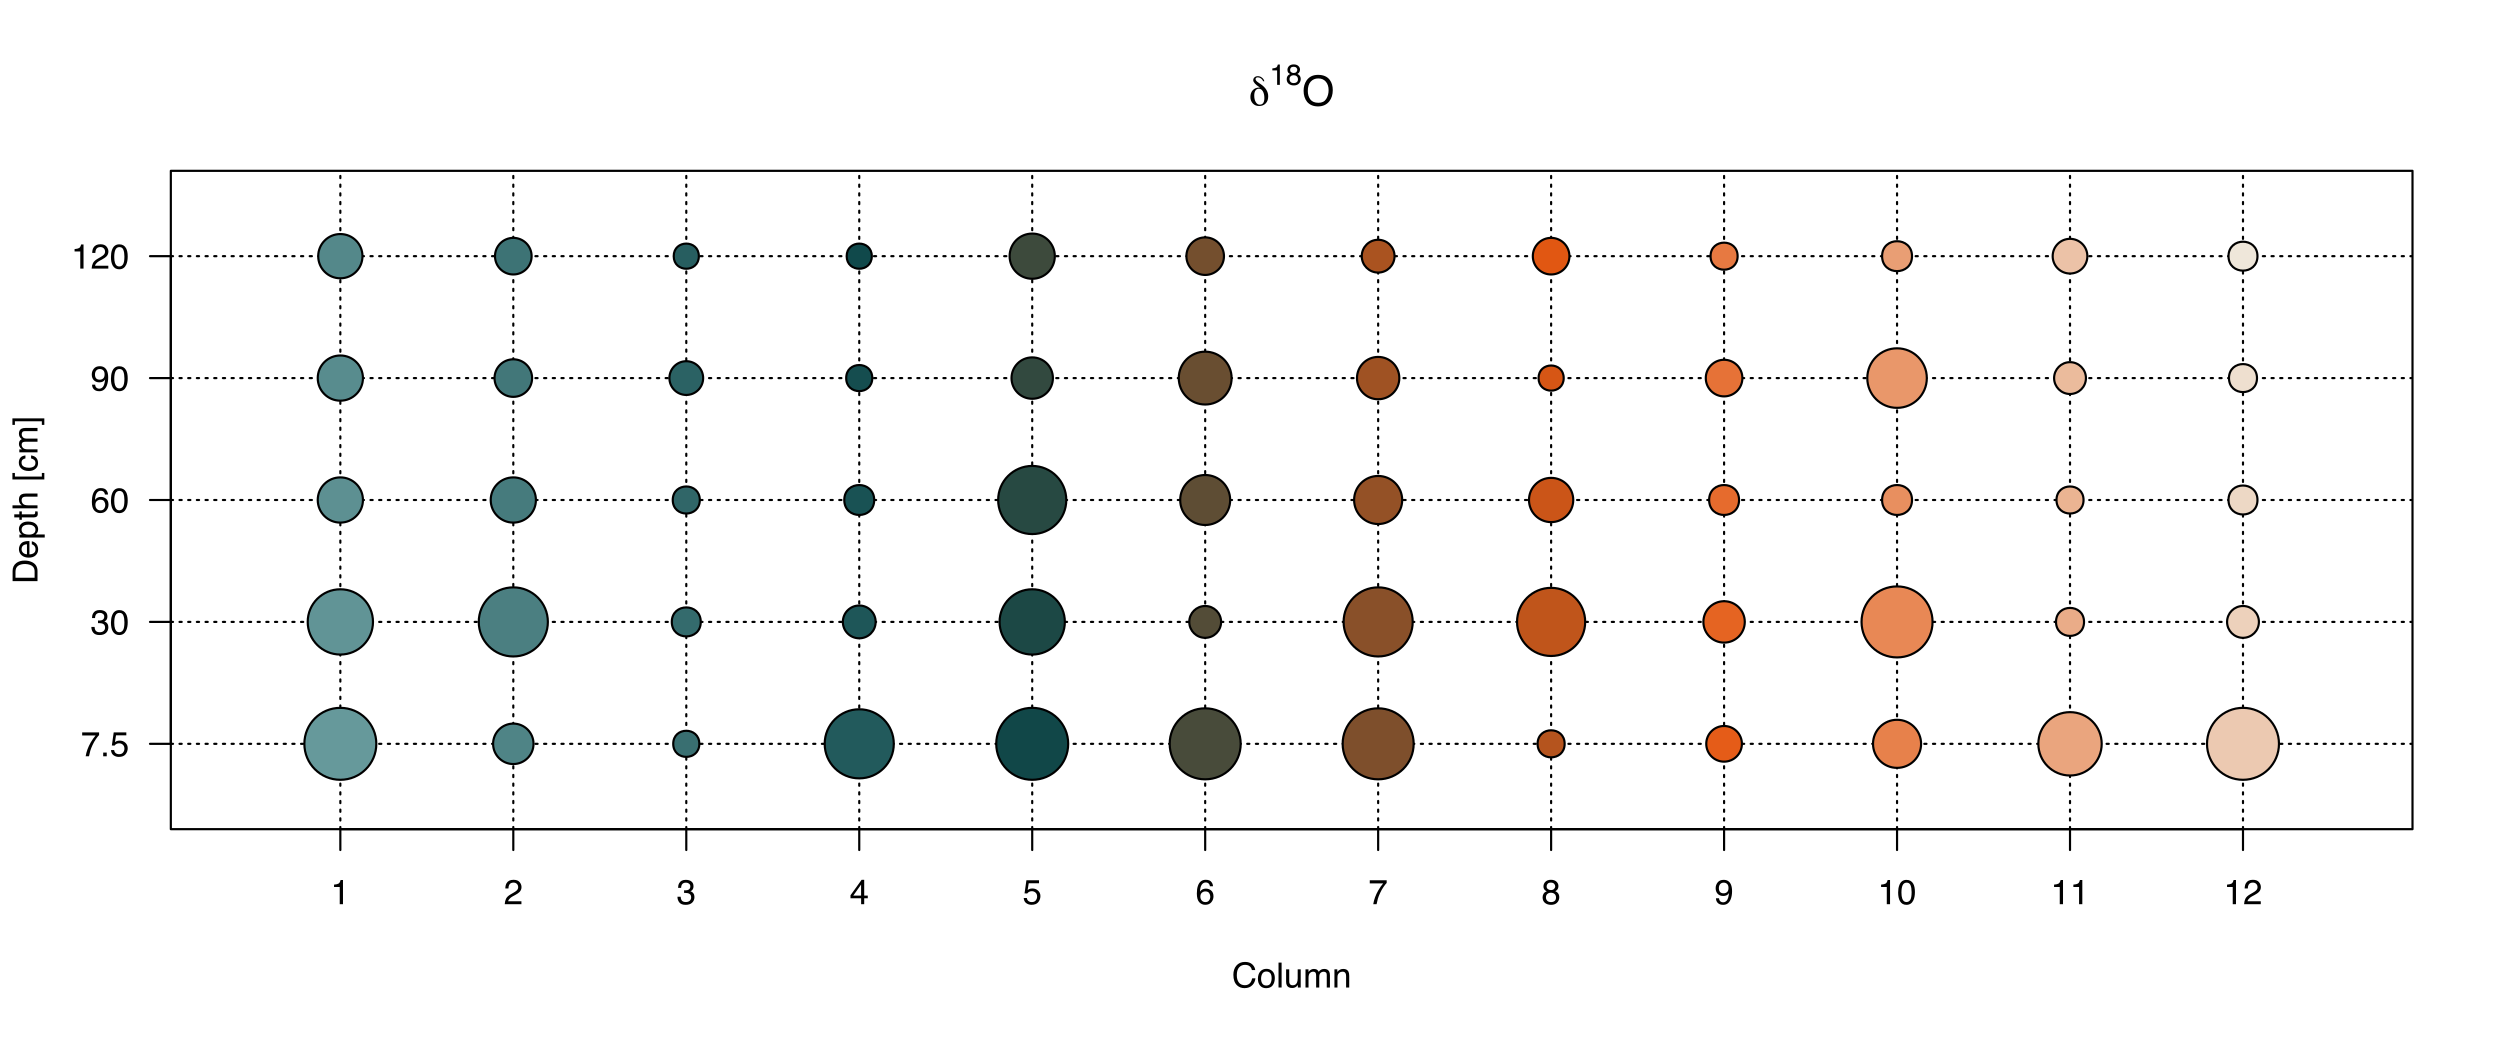 <?xml version="1.0" encoding="UTF-8"?>
<svg xmlns="http://www.w3.org/2000/svg" xmlns:xlink="http://www.w3.org/1999/xlink" width="864pt" height="360pt" viewBox="0 0 864 360" version="1.1">
<defs>
<g>
<symbol overflow="visible" id="glyph0-0">
<path style="stroke:none;" d="M 0.719 2.547 L 0.719 -10.156 L 7.922 -10.156 L 7.922 2.547 Z M 1.531 1.75 L 7.125 1.75 L 7.125 -9.344 L 1.531 -9.344 Z M 1.531 1.75 "/>
</symbol>
<symbol overflow="visible" id="glyph0-1">
<path style="stroke:none;" d="M 5.328 -2.609 C 5.328 -3.578 5.148 -4.352 4.797 -4.938 C 4.453 -5.52 3.992 -5.812 3.422 -5.812 C 2.922 -5.812 2.531 -5.602 2.25 -5.188 C 1.969 -4.77 1.828 -4.188 1.828 -3.438 C 1.828 -2.52 2.004 -1.77 2.359 -1.188 C 2.711 -0.602 3.164 -0.312 3.719 -0.312 C 4.258 -0.312 4.66 -0.5 4.922 -0.875 C 5.191 -1.258 5.328 -1.836 5.328 -2.609 Z M 3.859 -6.172 L 3.703 -6.281 C 2.223 -7.258 1.484 -8.082 1.484 -8.75 C 1.484 -9.156 1.629 -9.488 1.922 -9.75 C 2.223 -10.02 2.602 -10.156 3.062 -10.156 C 3.594 -10.156 4.07 -9.984 4.5 -9.641 C 4.938 -9.305 5.207 -8.891 5.312 -8.391 L 4.922 -8.391 C 4.754 -8.797 4.5 -9.125 4.156 -9.375 C 3.82 -9.625 3.457 -9.75 3.062 -9.75 C 2.812 -9.75 2.617 -9.691 2.484 -9.578 C 2.348 -9.473 2.281 -9.32 2.281 -9.125 C 2.281 -8.738 2.672 -8.297 3.453 -7.797 C 3.723 -7.629 3.93 -7.492 4.078 -7.391 C 4.953 -6.785 5.598 -6.133 6.016 -5.438 C 6.441 -4.75 6.656 -3.988 6.656 -3.156 C 6.656 -2.156 6.367 -1.352 5.797 -0.75 C 5.223 -0.145 4.457 0.156 3.5 0.156 C 2.625 0.156 1.906 -0.133 1.344 -0.719 C 0.781 -1.301 0.5 -2.051 0.5 -2.969 C 0.5 -3.926 0.773 -4.707 1.328 -5.312 C 1.891 -5.914 2.609 -6.219 3.484 -6.219 C 3.555 -6.219 3.617 -6.211 3.672 -6.203 C 3.734 -6.203 3.797 -6.191 3.859 -6.172 Z M 3.859 -6.172 "/>
</symbol>
<symbol overflow="visible" id="glyph1-0">
<path style="stroke:none;" d="M 0.328 0 L 0.328 -7.234 L 6.062 -7.234 L 6.062 0 Z M 5.156 -0.906 L 5.156 -6.328 L 1.234 -6.328 L 1.234 -0.906 Z M 5.156 -0.906 "/>
</symbol>
<symbol overflow="visible" id="glyph1-1">
<path style="stroke:none;" d="M 0.969 -4.984 L 0.969 -5.672 C 1.602 -5.734 2.047 -5.836 2.297 -5.984 C 2.555 -6.129 2.75 -6.473 2.875 -7.016 L 3.562 -7.016 L 3.562 0 L 2.625 0 L 2.625 -4.984 Z M 0.969 -4.984 "/>
</symbol>
<symbol overflow="visible" id="glyph1-2">
<path style="stroke:none;" d="M 2.734 -4.094 C 3.129 -4.094 3.438 -4.203 3.656 -4.422 C 3.875 -4.641 3.984 -4.898 3.984 -5.203 C 3.984 -5.461 3.879 -5.703 3.672 -5.922 C 3.461 -6.141 3.145 -6.25 2.719 -6.25 C 2.289 -6.25 1.977 -6.141 1.781 -5.922 C 1.594 -5.703 1.5 -5.445 1.5 -5.156 C 1.5 -4.82 1.617 -4.562 1.859 -4.375 C 2.109 -4.188 2.398 -4.094 2.734 -4.094 Z M 2.797 -0.609 C 3.203 -0.609 3.539 -0.719 3.812 -0.938 C 4.082 -1.156 4.219 -1.484 4.219 -1.922 C 4.219 -2.379 4.078 -2.727 3.797 -2.969 C 3.523 -3.207 3.172 -3.328 2.734 -3.328 C 2.305 -3.328 1.957 -3.203 1.688 -2.953 C 1.426 -2.711 1.297 -2.379 1.297 -1.953 C 1.297 -1.586 1.414 -1.27 1.656 -1 C 1.906 -0.738 2.285 -0.609 2.797 -0.609 Z M 1.531 -3.75 C 1.289 -3.852 1.098 -3.977 0.953 -4.125 C 0.703 -4.383 0.578 -4.723 0.578 -5.141 C 0.578 -5.672 0.766 -6.125 1.141 -6.5 C 1.523 -6.875 2.066 -7.062 2.766 -7.062 C 3.441 -7.062 3.969 -6.883 4.344 -6.531 C 4.727 -6.176 4.922 -5.758 4.922 -5.281 C 4.922 -4.844 4.812 -4.488 4.594 -4.219 C 4.469 -4.062 4.273 -3.91 4.016 -3.766 C 4.305 -3.629 4.535 -3.473 4.703 -3.297 C 5.016 -2.973 5.172 -2.547 5.172 -2.016 C 5.172 -1.398 4.961 -0.875 4.547 -0.438 C 4.129 -0.008 3.539 0.203 2.781 0.203 C 2.094 0.203 1.508 0.016 1.031 -0.359 C 0.562 -0.734 0.328 -1.273 0.328 -1.984 C 0.328 -2.398 0.426 -2.758 0.625 -3.062 C 0.832 -3.363 1.133 -3.594 1.531 -3.75 Z M 1.531 -3.75 "/>
</symbol>
<symbol overflow="visible" id="glyph2-0">
<path style="stroke:none;" d="M 0.469 0 L 0.469 -10.328 L 8.672 -10.328 L 8.672 0 Z M 7.375 -1.297 L 7.375 -9.047 L 1.766 -9.047 L 1.766 -1.297 Z M 7.375 -1.297 "/>
</symbol>
<symbol overflow="visible" id="glyph2-1">
<path style="stroke:none;" d="M 5.562 -10.609 C 7.383 -10.609 8.734 -10.023 9.609 -8.859 C 10.297 -7.941 10.641 -6.77 10.641 -5.344 C 10.641 -3.801 10.25 -2.52 9.469 -1.5 C 8.539 -0.301 7.227 0.297 5.531 0.297 C 3.938 0.297 2.688 -0.223 1.781 -1.266 C 0.969 -2.285 0.562 -3.566 0.562 -5.109 C 0.562 -6.504 0.91 -7.703 1.609 -8.703 C 2.492 -9.973 3.812 -10.609 5.562 -10.609 Z M 5.703 -0.953 C 6.93 -0.953 7.82 -1.395 8.375 -2.281 C 8.926 -3.164 9.203 -4.18 9.203 -5.328 C 9.203 -6.535 8.883 -7.508 8.25 -8.25 C 7.613 -9 6.742 -9.375 5.641 -9.375 C 4.566 -9.375 3.691 -9.004 3.016 -8.266 C 2.348 -7.535 2.016 -6.453 2.016 -5.016 C 2.016 -3.879 2.301 -2.914 2.875 -2.125 C 3.457 -1.344 4.398 -0.953 5.703 -0.953 Z M 5.594 -10.609 Z M 5.594 -10.609 "/>
</symbol>
<symbol overflow="visible" id="glyph3-0">
<path style="stroke:none;" d="M 0.391 0 L 0.391 -8.609 L 7.219 -8.609 L 7.219 0 Z M 6.141 -1.078 L 6.141 -7.531 L 1.469 -7.531 L 1.469 -1.078 Z M 6.141 -1.078 "/>
</symbol>
<symbol overflow="visible" id="glyph3-1">
<path style="stroke:none;" d="M 4.547 -8.844 C 5.629 -8.844 6.473 -8.555 7.078 -7.984 C 7.68 -7.41 8.016 -6.758 8.078 -6.031 L 6.938 -6.031 C 6.812 -6.582 6.555 -7.02 6.172 -7.344 C 5.785 -7.664 5.242 -7.828 4.547 -7.828 C 3.703 -7.828 3.02 -7.531 2.5 -6.938 C 1.977 -6.344 1.719 -5.43 1.719 -4.203 C 1.719 -3.191 1.953 -2.367 2.422 -1.734 C 2.891 -1.109 3.594 -0.797 4.531 -0.797 C 5.383 -0.797 6.039 -1.129 6.5 -1.797 C 6.727 -2.141 6.906 -2.598 7.031 -3.172 L 8.156 -3.172 C 8.062 -2.266 7.727 -1.504 7.156 -0.891 C 6.469 -0.148 5.547 0.219 4.391 0.219 C 3.391 0.219 2.551 -0.082 1.875 -0.688 C 0.977 -1.488 0.531 -2.723 0.531 -4.391 C 0.531 -5.66 0.863 -6.703 1.531 -7.516 C 2.258 -8.398 3.266 -8.844 4.547 -8.844 Z M 4.312 -8.844 Z M 4.312 -8.844 "/>
</symbol>
<symbol overflow="visible" id="glyph3-2">
<path style="stroke:none;" d="M 3.266 -0.688 C 3.961 -0.688 4.441 -0.945 4.703 -1.469 C 4.961 -2 5.094 -2.586 5.094 -3.234 C 5.094 -3.828 5 -4.305 4.812 -4.672 C 4.508 -5.242 4 -5.531 3.281 -5.531 C 2.633 -5.531 2.164 -5.285 1.875 -4.797 C 1.582 -4.305 1.438 -3.711 1.438 -3.016 C 1.438 -2.348 1.582 -1.789 1.875 -1.344 C 2.164 -0.906 2.629 -0.688 3.266 -0.688 Z M 3.312 -6.453 C 4.113 -6.453 4.789 -6.18 5.344 -5.641 C 5.906 -5.109 6.188 -4.316 6.188 -3.266 C 6.188 -2.254 5.941 -1.414 5.453 -0.75 C 4.961 -0.094 4.203 0.234 3.172 0.234 C 2.305 0.234 1.617 -0.055 1.109 -0.641 C 0.598 -1.234 0.344 -2.02 0.344 -3 C 0.344 -4.051 0.609 -4.891 1.141 -5.516 C 1.68 -6.141 2.406 -6.453 3.312 -6.453 Z M 3.266 -6.422 Z M 3.266 -6.422 "/>
</symbol>
<symbol overflow="visible" id="glyph3-3">
<path style="stroke:none;" d="M 0.797 -8.609 L 1.859 -8.609 L 1.859 0 L 0.797 0 Z M 0.797 -8.609 "/>
</symbol>
<symbol overflow="visible" id="glyph3-4">
<path style="stroke:none;" d="M 1.828 -6.281 L 1.828 -2.109 C 1.828 -1.785 1.879 -1.523 1.984 -1.328 C 2.172 -0.953 2.52 -0.766 3.031 -0.766 C 3.758 -0.766 4.258 -1.094 4.531 -1.75 C 4.676 -2.102 4.75 -2.582 4.75 -3.188 L 4.75 -6.281 L 5.797 -6.281 L 5.797 0 L 4.812 0 L 4.812 -0.922 C 4.676 -0.68 4.508 -0.484 4.312 -0.328 C 3.906 0.004 3.414 0.172 2.844 0.172 C 1.945 0.172 1.336 -0.129 1.016 -0.734 C 0.836 -1.047 0.75 -1.473 0.75 -2.016 L 0.75 -6.281 Z M 3.281 -6.422 Z M 3.281 -6.422 "/>
</symbol>
<symbol overflow="visible" id="glyph3-5">
<path style="stroke:none;" d="M 0.781 -6.281 L 1.812 -6.281 L 1.812 -5.391 C 2.062 -5.691 2.289 -5.914 2.5 -6.062 C 2.844 -6.301 3.238 -6.422 3.688 -6.422 C 4.188 -6.422 4.586 -6.297 4.891 -6.047 C 5.055 -5.91 5.211 -5.703 5.359 -5.422 C 5.586 -5.766 5.859 -6.016 6.172 -6.172 C 6.492 -6.336 6.852 -6.422 7.25 -6.422 C 8.094 -6.422 8.664 -6.113 8.969 -5.5 C 9.133 -5.176 9.219 -4.734 9.219 -4.172 L 9.219 0 L 8.125 0 L 8.125 -4.359 C 8.125 -4.773 8.02 -5.062 7.812 -5.219 C 7.602 -5.375 7.348 -5.453 7.047 -5.453 C 6.629 -5.453 6.27 -5.312 5.969 -5.031 C 5.676 -4.758 5.531 -4.301 5.531 -3.656 L 5.531 0 L 4.453 0 L 4.453 -4.094 C 4.453 -4.52 4.398 -4.832 4.297 -5.031 C 4.141 -5.32 3.844 -5.469 3.406 -5.469 C 3.008 -5.469 2.645 -5.312 2.312 -5 C 1.988 -4.695 1.828 -4.141 1.828 -3.328 L 1.828 0 L 0.781 0 Z M 0.781 -6.281 "/>
</symbol>
<symbol overflow="visible" id="glyph3-6">
<path style="stroke:none;" d="M 0.781 -6.281 L 1.781 -6.281 L 1.781 -5.391 C 2.07 -5.754 2.383 -6.016 2.719 -6.172 C 3.051 -6.336 3.422 -6.422 3.828 -6.422 C 4.711 -6.422 5.312 -6.109 5.625 -5.484 C 5.801 -5.141 5.891 -4.656 5.891 -4.031 L 5.891 0 L 4.812 0 L 4.812 -3.953 C 4.812 -4.336 4.754 -4.645 4.641 -4.875 C 4.453 -5.27 4.113 -5.469 3.625 -5.469 C 3.375 -5.469 3.172 -5.441 3.016 -5.391 C 2.723 -5.305 2.469 -5.133 2.25 -4.875 C 2.07 -4.664 1.957 -4.453 1.906 -4.234 C 1.852 -4.016 1.828 -3.695 1.828 -3.281 L 1.828 0 L 0.781 0 Z M 3.25 -6.422 Z M 3.25 -6.422 "/>
</symbol>
<symbol overflow="visible" id="glyph3-7">
<path style="stroke:none;" d="M 1.156 -5.938 L 1.156 -6.75 C 1.914 -6.82 2.441 -6.945 2.734 -7.125 C 3.035 -7.301 3.266 -7.711 3.422 -8.359 L 4.25 -8.359 L 4.25 0 L 3.125 0 L 3.125 -5.938 Z M 1.156 -5.938 "/>
</symbol>
<symbol overflow="visible" id="glyph3-8">
<path style="stroke:none;" d="M 0.375 0 C 0.414 -0.719 0.566 -1.344 0.828 -1.875 C 1.086 -2.414 1.594 -2.906 2.344 -3.344 L 3.469 -4 C 3.969 -4.289 4.32 -4.539 4.531 -4.75 C 4.852 -5.07 5.016 -5.441 5.016 -5.859 C 5.016 -6.348 4.863 -6.734 4.562 -7.016 C 4.27 -7.305 3.883 -7.453 3.406 -7.453 C 2.676 -7.453 2.176 -7.18 1.906 -6.641 C 1.75 -6.336 1.664 -5.93 1.656 -5.422 L 0.578 -5.422 C 0.586 -6.148 0.723 -6.742 0.984 -7.203 C 1.441 -8.016 2.25 -8.422 3.406 -8.422 C 4.363 -8.422 5.062 -8.16 5.5 -7.641 C 5.945 -7.117 6.172 -6.539 6.172 -5.906 C 6.172 -5.238 5.938 -4.664 5.469 -4.188 C 5.195 -3.906 4.707 -3.566 4 -3.172 L 3.188 -2.734 C 2.812 -2.523 2.516 -2.32 2.297 -2.125 C 1.898 -1.789 1.648 -1.414 1.547 -1 L 6.141 -1 L 6.141 0 Z M 0.375 0 "/>
</symbol>
<symbol overflow="visible" id="glyph3-9">
<path style="stroke:none;" d="M 3.125 0.234 C 2.125 0.234 1.398 -0.035 0.953 -0.578 C 0.504 -1.129 0.281 -1.797 0.281 -2.578 L 1.391 -2.578 C 1.43 -2.035 1.531 -1.641 1.688 -1.391 C 1.969 -0.953 2.461 -0.734 3.172 -0.734 C 3.734 -0.734 4.18 -0.879 4.516 -1.172 C 4.848 -1.473 5.016 -1.859 5.016 -2.328 C 5.016 -2.898 4.836 -3.301 4.484 -3.531 C 4.129 -3.77 3.641 -3.891 3.016 -3.891 C 2.941 -3.891 2.867 -3.883 2.797 -3.875 C 2.723 -3.875 2.648 -3.875 2.578 -3.875 L 2.578 -4.812 C 2.691 -4.789 2.785 -4.781 2.859 -4.781 C 2.93 -4.781 3.008 -4.781 3.094 -4.781 C 3.488 -4.781 3.812 -4.844 4.062 -4.969 C 4.508 -5.188 4.734 -5.578 4.734 -6.141 C 4.734 -6.555 4.582 -6.875 4.281 -7.094 C 3.988 -7.32 3.645 -7.438 3.25 -7.438 C 2.551 -7.438 2.066 -7.203 1.797 -6.734 C 1.648 -6.484 1.566 -6.117 1.547 -5.641 L 0.5 -5.641 C 0.5 -6.266 0.625 -6.797 0.875 -7.234 C 1.301 -8.016 2.055 -8.406 3.141 -8.406 C 3.992 -8.406 4.656 -8.211 5.125 -7.828 C 5.594 -7.453 5.828 -6.898 5.828 -6.172 C 5.828 -5.66 5.691 -5.242 5.422 -4.922 C 5.242 -4.723 5.02 -4.566 4.75 -4.453 C 5.188 -4.328 5.531 -4.094 5.781 -3.75 C 6.031 -3.406 6.156 -2.984 6.156 -2.484 C 6.156 -1.68 5.891 -1.023 5.359 -0.516 C 4.836 -0.016 4.094 0.234 3.125 0.234 Z M 3.125 0.234 "/>
</symbol>
<symbol overflow="visible" id="glyph3-10">
<path style="stroke:none;" d="M 3.969 -2.969 L 3.969 -6.781 L 1.281 -2.969 Z M 3.984 0 L 3.984 -2.047 L 0.312 -2.047 L 0.312 -3.078 L 4.156 -8.422 L 5.047 -8.422 L 5.047 -2.969 L 6.281 -2.969 L 6.281 -2.047 L 5.047 -2.047 L 5.047 0 Z M 3.984 0 "/>
</symbol>
<symbol overflow="visible" id="glyph3-11">
<path style="stroke:none;" d="M 1.484 -2.141 C 1.555 -1.535 1.836 -1.117 2.328 -0.891 C 2.578 -0.773 2.863 -0.719 3.188 -0.719 C 3.812 -0.719 4.273 -0.914 4.578 -1.312 C 4.879 -1.707 5.031 -2.148 5.031 -2.641 C 5.031 -3.223 4.848 -3.676 4.484 -4 C 4.129 -4.32 3.703 -4.484 3.203 -4.484 C 2.836 -4.484 2.523 -4.41 2.266 -4.266 C 2.004 -4.129 1.785 -3.938 1.609 -3.688 L 0.688 -3.734 L 1.328 -8.25 L 5.688 -8.25 L 5.688 -7.234 L 2.125 -7.234 L 1.766 -4.906 C 1.961 -5.051 2.148 -5.16 2.328 -5.234 C 2.641 -5.359 3 -5.422 3.406 -5.422 C 4.176 -5.422 4.828 -5.172 5.359 -4.672 C 5.898 -4.18 6.172 -3.555 6.172 -2.797 C 6.172 -2.004 5.922 -1.301 5.422 -0.688 C 4.93 -0.082 4.148 0.219 3.078 0.219 C 2.398 0.219 1.797 0.023 1.266 -0.359 C 0.742 -0.742 0.453 -1.336 0.391 -2.141 Z M 1.484 -2.141 "/>
</symbol>
<symbol overflow="visible" id="glyph3-12">
<path style="stroke:none;" d="M 3.516 -8.422 C 4.453 -8.422 5.102 -8.176 5.469 -7.688 C 5.844 -7.207 6.031 -6.707 6.031 -6.188 L 4.984 -6.188 C 4.922 -6.52 4.82 -6.781 4.688 -6.969 C 4.426 -7.32 4.039 -7.5 3.531 -7.5 C 2.938 -7.5 2.461 -7.223 2.109 -6.672 C 1.766 -6.129 1.578 -5.352 1.547 -4.344 C 1.785 -4.695 2.086 -4.961 2.453 -5.141 C 2.785 -5.297 3.16 -5.375 3.578 -5.375 C 4.285 -5.375 4.898 -5.148 5.422 -4.703 C 5.941 -4.254 6.203 -3.582 6.203 -2.688 C 6.203 -1.926 5.953 -1.25 5.453 -0.656 C 4.961 -0.07 4.258 0.219 3.344 0.219 C 2.551 0.219 1.867 -0.078 1.297 -0.672 C 0.734 -1.273 0.453 -2.281 0.453 -3.688 C 0.453 -4.727 0.578 -5.613 0.828 -6.344 C 1.316 -7.727 2.211 -8.422 3.516 -8.422 Z M 3.438 -0.719 C 3.988 -0.719 4.398 -0.906 4.672 -1.281 C 4.953 -1.656 5.094 -2.098 5.094 -2.609 C 5.094 -3.035 4.969 -3.441 4.719 -3.828 C 4.477 -4.211 4.031 -4.406 3.375 -4.406 C 2.926 -4.406 2.531 -4.254 2.188 -3.953 C 1.844 -3.66 1.672 -3.211 1.672 -2.609 C 1.672 -2.078 1.828 -1.629 2.141 -1.266 C 2.453 -0.898 2.883 -0.719 3.438 -0.719 Z M 3.438 -0.719 "/>
</symbol>
<symbol overflow="visible" id="glyph3-13">
<path style="stroke:none;" d="M 6.281 -8.25 L 6.281 -7.328 C 6.008 -7.066 5.648 -6.613 5.203 -5.969 C 4.754 -5.32 4.359 -4.625 4.016 -3.875 C 3.672 -3.133 3.41 -2.469 3.234 -1.875 C 3.129 -1.488 2.984 -0.863 2.797 0 L 1.641 0 C 1.898 -1.602 2.484 -3.195 3.391 -4.781 C 3.93 -5.707 4.492 -6.508 5.078 -7.188 L 0.438 -7.188 L 0.438 -8.25 Z M 6.281 -8.25 "/>
</symbol>
<symbol overflow="visible" id="glyph3-14">
<path style="stroke:none;" d="M 3.266 -4.875 C 3.734 -4.875 4.098 -5.004 4.359 -5.266 C 4.617 -5.523 4.75 -5.832 4.75 -6.188 C 4.75 -6.5 4.625 -6.785 4.375 -7.047 C 4.125 -7.316 3.742 -7.453 3.234 -7.453 C 2.723 -7.453 2.352 -7.316 2.125 -7.047 C 1.895 -6.785 1.781 -6.484 1.781 -6.141 C 1.781 -5.742 1.926 -5.43 2.219 -5.203 C 2.52 -4.984 2.867 -4.875 3.266 -4.875 Z M 3.328 -0.719 C 3.816 -0.719 4.223 -0.848 4.547 -1.109 C 4.867 -1.379 5.031 -1.773 5.031 -2.297 C 5.031 -2.836 4.863 -3.25 4.531 -3.531 C 4.195 -3.812 3.77 -3.953 3.25 -3.953 C 2.75 -3.953 2.336 -3.805 2.016 -3.516 C 1.703 -3.234 1.547 -2.836 1.547 -2.328 C 1.547 -1.891 1.691 -1.508 1.984 -1.188 C 2.273 -0.875 2.723 -0.719 3.328 -0.719 Z M 1.828 -4.469 C 1.535 -4.594 1.305 -4.738 1.141 -4.906 C 0.836 -5.219 0.688 -5.625 0.688 -6.125 C 0.688 -6.75 0.91 -7.285 1.359 -7.734 C 1.816 -8.191 2.457 -8.422 3.281 -8.422 C 4.094 -8.422 4.723 -8.207 5.172 -7.781 C 5.629 -7.352 5.859 -6.859 5.859 -6.297 C 5.859 -5.773 5.727 -5.348 5.469 -5.016 C 5.32 -4.836 5.094 -4.66 4.781 -4.484 C 5.125 -4.328 5.395 -4.145 5.594 -3.938 C 5.969 -3.539 6.156 -3.031 6.156 -2.406 C 6.156 -1.664 5.906 -1.039 5.406 -0.531 C 4.914 -0.02 4.219 0.234 3.312 0.234 C 2.488 0.234 1.797 0.016 1.234 -0.422 C 0.672 -0.867 0.391 -1.516 0.391 -2.359 C 0.391 -2.848 0.508 -3.273 0.75 -3.641 C 0.988 -4.004 1.348 -4.281 1.828 -4.469 Z M 1.828 -4.469 "/>
</symbol>
<symbol overflow="visible" id="glyph3-15">
<path style="stroke:none;" d="M 1.594 -2.031 C 1.625 -1.445 1.848 -1.047 2.266 -0.828 C 2.484 -0.703 2.727 -0.641 3 -0.641 C 3.5 -0.641 3.926 -0.848 4.281 -1.266 C 4.633 -1.691 4.891 -2.547 5.047 -3.828 C 4.805 -3.461 4.516 -3.203 4.172 -3.047 C 3.828 -2.898 3.453 -2.828 3.047 -2.828 C 2.242 -2.828 1.602 -3.078 1.125 -3.578 C 0.656 -4.086 0.422 -4.738 0.422 -5.531 C 0.422 -6.289 0.656 -6.957 1.125 -7.531 C 1.594 -8.113 2.281 -8.406 3.188 -8.406 C 4.406 -8.406 5.25 -7.852 5.719 -6.75 C 5.969 -6.145 6.094 -5.391 6.094 -4.484 C 6.094 -3.453 5.941 -2.539 5.641 -1.75 C 5.129 -0.426 4.258 0.234 3.031 0.234 C 2.219 0.234 1.598 0.02 1.172 -0.406 C 0.742 -0.844 0.531 -1.383 0.531 -2.031 Z M 3.188 -3.75 C 3.613 -3.75 4 -3.883 4.344 -4.156 C 4.688 -4.438 4.859 -4.922 4.859 -5.609 C 4.859 -6.223 4.703 -6.68 4.391 -6.984 C 4.078 -7.285 3.68 -7.438 3.203 -7.438 C 2.691 -7.438 2.285 -7.266 1.984 -6.922 C 1.68 -6.578 1.531 -6.113 1.531 -5.531 C 1.531 -4.988 1.66 -4.555 1.922 -4.234 C 2.191 -3.91 2.613 -3.75 3.188 -3.75 Z M 3.188 -3.75 "/>
</symbol>
<symbol overflow="visible" id="glyph3-16">
<path style="stroke:none;" d="M 3.25 -8.391 C 4.332 -8.391 5.117 -7.941 5.609 -7.047 C 5.984 -6.359 6.172 -5.41 6.172 -4.203 C 6.172 -3.066 6 -2.125 5.656 -1.375 C 5.164 -0.301 4.359 0.234 3.234 0.234 C 2.234 0.234 1.484 -0.203 0.984 -1.078 C 0.578 -1.816 0.375 -2.801 0.375 -4.031 C 0.375 -4.977 0.5 -5.797 0.75 -6.484 C 1.207 -7.754 2.039 -8.391 3.25 -8.391 Z M 3.234 -0.734 C 3.785 -0.734 4.223 -0.973 4.547 -1.453 C 4.867 -1.941 5.031 -2.848 5.031 -4.172 C 5.031 -5.117 4.91 -5.898 4.672 -6.516 C 4.441 -7.129 3.988 -7.438 3.312 -7.438 C 2.688 -7.438 2.227 -7.145 1.938 -6.562 C 1.656 -5.977 1.516 -5.117 1.516 -3.984 C 1.516 -3.129 1.609 -2.441 1.797 -1.922 C 2.078 -1.129 2.555 -0.734 3.234 -0.734 Z M 3.234 -0.734 "/>
</symbol>
<symbol overflow="visible" id="glyph3-17">
<path style="stroke:none;" d="M 1.031 -1.281 L 2.25 -1.281 L 2.25 0 L 1.031 0 Z M 1.031 -1.281 "/>
</symbol>
<symbol overflow="visible" id="glyph4-0">
<path style="stroke:none;" d="M 0 -0.391 L -8.609 -0.391 L -8.609 -7.219 L 0 -7.219 Z M -1.078 -6.141 L -7.531 -6.141 L -7.531 -1.469 L -1.078 -1.469 Z M -1.078 -6.141 "/>
</symbol>
<symbol overflow="visible" id="glyph4-1">
<path style="stroke:none;" d="M -1 -4.219 C -1 -4.613 -1.039 -4.938 -1.125 -5.188 C -1.27 -5.645 -1.562 -6.02 -2 -6.312 C -2.344 -6.539 -2.785 -6.703 -3.328 -6.797 C -3.66 -6.859 -3.961 -6.891 -4.234 -6.891 C -5.305 -6.891 -6.133 -6.676 -6.719 -6.25 C -7.312 -5.832 -7.609 -5.148 -7.609 -4.203 L -7.609 -2.141 L -1 -2.141 Z M -8.609 -0.969 L -8.609 -4.453 C -8.609 -5.641 -8.188 -6.555 -7.344 -7.203 C -6.594 -7.785 -5.625 -8.078 -4.438 -8.078 C -3.52 -8.078 -2.691 -7.906 -1.953 -7.562 C -0.648 -6.957 0 -5.914 0 -4.438 L 0 -0.969 Z M -8.609 -0.969 "/>
</symbol>
<symbol overflow="visible" id="glyph4-2">
<path style="stroke:none;" d="M -6.422 -3.391 C -6.422 -3.836 -6.316 -4.27 -6.109 -4.688 C -5.898 -5.102 -5.629 -5.422 -5.297 -5.641 C -4.973 -5.848 -4.602 -5.988 -4.188 -6.062 C -3.895 -6.125 -3.43 -6.156 -2.797 -6.156 L -2.797 -1.547 C -2.16 -1.566 -1.648 -1.719 -1.266 -2 C -0.879 -2.281 -0.688 -2.719 -0.688 -3.312 C -0.688 -3.863 -0.867 -4.301 -1.234 -4.625 C -1.441 -4.812 -1.688 -4.945 -1.969 -5.031 L -1.969 -6.062 C -1.738 -6.039 -1.484 -5.953 -1.203 -5.797 C -0.922 -5.641 -0.688 -5.469 -0.5 -5.281 C -0.188 -4.957 0.02 -4.555 0.125 -4.078 C 0.188 -3.828 0.219 -3.539 0.219 -3.219 C 0.219 -2.438 -0.062 -1.773 -0.625 -1.234 C -1.195 -0.691 -1.992 -0.422 -3.016 -0.422 C -4.023 -0.422 -4.844 -0.691 -5.469 -1.234 C -6.102 -1.785 -6.422 -2.504 -6.422 -3.391 Z M -3.641 -5.062 C -4.098 -5.02 -4.461 -4.922 -4.734 -4.766 C -5.242 -4.484 -5.5 -4.004 -5.5 -3.328 C -5.5 -2.836 -5.32 -2.426 -4.969 -2.094 C -4.625 -1.77 -4.18 -1.598 -3.641 -1.578 Z M -6.422 -3.281 Z M -6.422 -3.281 "/>
</symbol>
<symbol overflow="visible" id="glyph4-3">
<path style="stroke:none;" d="M -0.703 -3.422 C -0.703 -3.91 -0.91 -4.316 -1.328 -4.641 C -1.742 -4.973 -2.359 -5.141 -3.172 -5.141 C -3.672 -5.141 -4.102 -5.066 -4.469 -4.922 C -5.156 -4.648 -5.5 -4.148 -5.5 -3.422 C -5.5 -2.691 -5.133 -2.191 -4.406 -1.922 C -4.02 -1.773 -3.523 -1.703 -2.922 -1.703 C -2.43 -1.703 -2.02 -1.773 -1.688 -1.922 C -1.031 -2.191 -0.703 -2.691 -0.703 -3.422 Z M -6.25 -0.688 L -6.25 -1.719 L -5.422 -1.719 C -5.703 -1.926 -5.922 -2.156 -6.078 -2.406 C -6.305 -2.758 -6.422 -3.176 -6.422 -3.656 C -6.422 -4.375 -6.148 -4.977 -5.609 -5.469 C -5.066 -5.969 -4.289 -6.219 -3.281 -6.219 C -1.906 -6.219 -0.926 -5.859 -0.344 -5.141 C 0.031 -4.691 0.219 -4.164 0.219 -3.562 C 0.219 -3.094 0.113 -2.695 -0.094 -2.375 C -0.219 -2.188 -0.422 -1.977 -0.703 -1.75 L 2.5 -1.75 L 2.5 -0.688 Z M -6.25 -0.688 "/>
</symbol>
<symbol overflow="visible" id="glyph4-4">
<path style="stroke:none;" d="M -8.031 -0.984 L -8.031 -2.047 L -6.281 -2.047 L -6.281 -3.047 L -5.422 -3.047 L -5.422 -2.047 L -1.312 -2.047 C -1.094 -2.047 -0.945 -2.125 -0.875 -2.281 C -0.832 -2.352 -0.812 -2.488 -0.812 -2.688 C -0.812 -2.738 -0.812 -2.789 -0.812 -2.844 C -0.82 -2.906 -0.828 -2.973 -0.828 -3.047 L 0 -3.047 C 0.031 -2.93 0.051 -2.805 0.062 -2.672 C 0.082 -2.547 0.094 -2.406 0.094 -2.25 C 0.094 -1.758 -0.031 -1.426 -0.281 -1.25 C -0.531 -1.07 -0.859 -0.984 -1.266 -0.984 L -5.422 -0.984 L -5.422 -0.141 L -6.281 -0.141 L -6.281 -0.984 Z M -8.031 -0.984 "/>
</symbol>
<symbol overflow="visible" id="glyph4-5">
<path style="stroke:none;" d="M -8.641 -0.781 L -8.641 -1.828 L -5.422 -1.828 C -5.742 -2.078 -5.969 -2.301 -6.094 -2.5 C -6.312 -2.844 -6.422 -3.27 -6.422 -3.781 C -6.422 -4.688 -6.102 -5.301 -5.469 -5.625 C -5.125 -5.801 -4.645 -5.891 -4.031 -5.891 L 0 -5.891 L 0 -4.812 L -3.953 -4.812 C -4.41 -4.812 -4.75 -4.75 -4.969 -4.625 C -5.312 -4.438 -5.484 -4.078 -5.484 -3.547 C -5.484 -3.109 -5.332 -2.711 -5.031 -2.359 C -4.727 -2.004 -4.16 -1.828 -3.328 -1.828 L 0 -1.828 L 0 -0.781 Z M -8.641 -0.781 "/>
</symbol>
<symbol overflow="visible" id="glyph4-6">
<path style="stroke:none;" d=""/>
</symbol>
<symbol overflow="visible" id="glyph4-7">
<path style="stroke:none;" d="M -8.672 -0.75 L -8.672 -3 L -7.812 -3 L -7.812 -1.75 L 1.5 -1.75 L 1.5 -3 L 2.359 -3 L 2.359 -0.75 Z M -8.672 -0.75 "/>
</symbol>
<symbol overflow="visible" id="glyph4-8">
<path style="stroke:none;" d="M -6.453 -3.188 C -6.453 -3.895 -6.281 -4.469 -5.938 -4.906 C -5.594 -5.352 -5.004 -5.625 -4.172 -5.719 L -4.172 -4.688 C -4.555 -4.625 -4.875 -4.484 -5.125 -4.266 C -5.383 -4.047 -5.516 -3.688 -5.516 -3.188 C -5.516 -2.52 -5.188 -2.039 -4.531 -1.75 C -4.102 -1.562 -3.578 -1.469 -2.953 -1.469 C -2.328 -1.469 -1.797 -1.598 -1.359 -1.859 C -0.93 -2.129 -0.719 -2.551 -0.719 -3.125 C -0.719 -3.562 -0.852 -3.906 -1.125 -4.156 C -1.395 -4.414 -1.758 -4.594 -2.219 -4.688 L -2.219 -5.719 C -1.383 -5.602 -0.773 -5.312 -0.391 -4.844 C -0.004 -4.375 0.188 -3.773 0.188 -3.047 C 0.188 -2.223 -0.113 -1.566 -0.719 -1.078 C -1.32 -0.586 -2.07 -0.344 -2.969 -0.344 C -4.07 -0.344 -4.926 -0.609 -5.531 -1.141 C -6.145 -1.68 -6.453 -2.363 -6.453 -3.188 Z M -6.422 -3.031 Z M -6.422 -3.031 "/>
</symbol>
<symbol overflow="visible" id="glyph4-9">
<path style="stroke:none;" d="M -6.281 -0.781 L -6.281 -1.812 L -5.391 -1.812 C -5.691 -2.062 -5.914 -2.289 -6.062 -2.5 C -6.301 -2.844 -6.422 -3.238 -6.422 -3.688 C -6.422 -4.188 -6.297 -4.586 -6.047 -4.891 C -5.91 -5.055 -5.703 -5.211 -5.422 -5.359 C -5.766 -5.586 -6.016 -5.859 -6.172 -6.172 C -6.336 -6.492 -6.422 -6.852 -6.422 -7.25 C -6.422 -8.094 -6.113 -8.664 -5.5 -8.969 C -5.176 -9.133 -4.734 -9.219 -4.172 -9.219 L 0 -9.219 L 0 -8.125 L -4.359 -8.125 C -4.773 -8.125 -5.062 -8.02 -5.219 -7.812 C -5.375 -7.602 -5.453 -7.348 -5.453 -7.047 C -5.453 -6.629 -5.312 -6.27 -5.031 -5.969 C -4.758 -5.676 -4.301 -5.531 -3.656 -5.531 L 0 -5.531 L 0 -4.453 L -4.094 -4.453 C -4.52 -4.453 -4.832 -4.398 -5.031 -4.297 C -5.32 -4.141 -5.469 -3.844 -5.469 -3.406 C -5.469 -3.008 -5.312 -2.645 -5 -2.312 C -4.695 -1.988 -4.141 -1.828 -3.328 -1.828 L 0 -1.828 L 0 -0.781 Z M -6.281 -0.781 "/>
</symbol>
<symbol overflow="visible" id="glyph4-10">
<path style="stroke:none;" d="M 1.5 -0.281 L 1.5 -1.531 L -7.812 -1.531 L -7.812 -0.281 L -8.672 -0.281 L -8.672 -2.531 L 2.359 -2.531 L 2.359 -0.281 Z M 1.5 -0.281 "/>
</symbol>
</g>
<clipPath id="clip1">
  <path d="M 59.039 256 L 833.758 256 L 833.758 258 L 59.039 258 Z M 59.039 256 "/>
</clipPath>
<clipPath id="clip2">
  <path d="M 59.039 214 L 833.758 214 L 833.758 216 L 59.039 216 Z M 59.039 214 "/>
</clipPath>
<clipPath id="clip3">
  <path d="M 59.039 172 L 833.758 172 L 833.758 174 L 59.039 174 Z M 59.039 172 "/>
</clipPath>
<clipPath id="clip4">
  <path d="M 59.039 130 L 833.758 130 L 833.758 132 L 59.039 132 Z M 59.039 130 "/>
</clipPath>
<clipPath id="clip5">
  <path d="M 59.039 88 L 833.758 88 L 833.758 89 L 59.039 89 Z M 59.039 88 "/>
</clipPath>
<clipPath id="clip6">
  <path d="M 117 59.039 L 118 59.039 L 118 286.559 L 117 286.559 Z M 117 59.039 "/>
</clipPath>
<clipPath id="clip7">
  <path d="M 177 59.039 L 178 59.039 L 178 286.559 L 177 286.559 Z M 177 59.039 "/>
</clipPath>
<clipPath id="clip8">
  <path d="M 236 59.039 L 238 59.039 L 238 286.559 L 236 286.559 Z M 236 59.039 "/>
</clipPath>
<clipPath id="clip9">
  <path d="M 296 59.039 L 298 59.039 L 298 286.559 L 296 286.559 Z M 296 59.039 "/>
</clipPath>
<clipPath id="clip10">
  <path d="M 356 59.039 L 358 59.039 L 358 286.559 L 356 286.559 Z M 356 59.039 "/>
</clipPath>
<clipPath id="clip11">
  <path d="M 416 59.039 L 417 59.039 L 417 286.559 L 416 286.559 Z M 416 59.039 "/>
</clipPath>
<clipPath id="clip12">
  <path d="M 475 59.039 L 477 59.039 L 477 286.559 L 475 286.559 Z M 475 59.039 "/>
</clipPath>
<clipPath id="clip13">
  <path d="M 535 59.039 L 537 59.039 L 537 286.559 L 535 286.559 Z M 535 59.039 "/>
</clipPath>
<clipPath id="clip14">
  <path d="M 595 59.039 L 597 59.039 L 597 286.559 L 595 286.559 Z M 595 59.039 "/>
</clipPath>
<clipPath id="clip15">
  <path d="M 655 59.039 L 656 59.039 L 656 286.559 L 655 286.559 Z M 655 59.039 "/>
</clipPath>
<clipPath id="clip16">
  <path d="M 715 59.039 L 716 59.039 L 716 286.559 L 715 286.559 Z M 715 59.039 "/>
</clipPath>
<clipPath id="clip17">
  <path d="M 774 59.039 L 776 59.039 L 776 286.559 L 774 286.559 Z M 774 59.039 "/>
</clipPath>
</defs>
<g id="surface109">
<rect x="0" y="0" width="864" height="360" style="fill:rgb(100%,100%,100%);fill-opacity:1;stroke:none;"/>
<g style="fill:rgb(0%,0%,0%);fill-opacity:1;">
  <use xlink:href="#glyph0-1" x="431.637" y="36.48"/>
</g>
<g style="fill:rgb(0%,0%,0%);fill-opacity:1;">
  <use xlink:href="#glyph1-1" x="438.75" y="29.324"/>
  <use xlink:href="#glyph1-2" x="444.356" y="29.324"/>
</g>
<g style="fill:rgb(0%,0%,0%);fill-opacity:1;">
  <use xlink:href="#glyph2-1" x="449.965" y="36.48"/>
</g>
<g style="fill:rgb(0%,0%,0%);fill-opacity:1;">
  <use xlink:href="#glyph3-1" x="425.723" y="341.281"/>
  <use xlink:href="#glyph3-2" x="434.389" y="341.281"/>
  <use xlink:href="#glyph3-3" x="441.062" y="341.281"/>
  <use xlink:href="#glyph3-4" x="443.729" y="341.281"/>
  <use xlink:href="#glyph3-5" x="450.402" y="341.281"/>
  <use xlink:href="#glyph3-6" x="460.398" y="341.281"/>
</g>
<g style="fill:rgb(0%,0%,0%);fill-opacity:1;">
  <use xlink:href="#glyph4-1" x="12.961" y="201.809"/>
  <use xlink:href="#glyph4-2" x="12.961" y="193.143"/>
  <use xlink:href="#glyph4-3" x="12.961" y="186.469"/>
  <use xlink:href="#glyph4-4" x="12.961" y="179.795"/>
  <use xlink:href="#glyph4-5" x="12.961" y="176.461"/>
  <use xlink:href="#glyph4-6" x="12.961" y="169.787"/>
  <use xlink:href="#glyph4-7" x="12.961" y="166.453"/>
  <use xlink:href="#glyph4-8" x="12.961" y="163.119"/>
  <use xlink:href="#glyph4-9" x="12.961" y="157.119"/>
  <use xlink:href="#glyph4-10" x="12.961" y="147.123"/>
</g>
<g clip-path="url(#clip1)" clip-rule="nonzero">
<path style="fill:none;stroke-width:0.75;stroke-linecap:round;stroke-linejoin:round;stroke:rgb(0%,0%,0%);stroke-opacity:1;stroke-dasharray:0.75,2.25;stroke-miterlimit:10;" d="M 59.039 257.066 L 833.762 257.066 "/>
</g>
<g clip-path="url(#clip2)" clip-rule="nonzero">
<path style="fill:none;stroke-width:0.75;stroke-linecap:round;stroke-linejoin:round;stroke:rgb(0%,0%,0%);stroke-opacity:1;stroke-dasharray:0.75,2.25;stroke-miterlimit:10;" d="M 59.039 214.934 L 833.762 214.934 "/>
</g>
<g clip-path="url(#clip3)" clip-rule="nonzero">
<path style="fill:none;stroke-width:0.75;stroke-linecap:round;stroke-linejoin:round;stroke:rgb(0%,0%,0%);stroke-opacity:1;stroke-dasharray:0.75,2.25;stroke-miterlimit:10;" d="M 59.039 172.801 L 833.762 172.801 "/>
</g>
<g clip-path="url(#clip4)" clip-rule="nonzero">
<path style="fill:none;stroke-width:0.75;stroke-linecap:round;stroke-linejoin:round;stroke:rgb(0%,0%,0%);stroke-opacity:1;stroke-dasharray:0.75,2.25;stroke-miterlimit:10;" d="M 59.039 130.668 L 833.762 130.668 "/>
</g>
<g clip-path="url(#clip5)" clip-rule="nonzero">
<path style="fill:none;stroke-width:0.75;stroke-linecap:round;stroke-linejoin:round;stroke:rgb(0%,0%,0%);stroke-opacity:1;stroke-dasharray:0.75,2.25;stroke-miterlimit:10;" d="M 59.039 88.535 L 833.762 88.535 "/>
</g>
<g clip-path="url(#clip6)" clip-rule="nonzero">
<path style="fill:none;stroke-width:0.75;stroke-linecap:round;stroke-linejoin:round;stroke:rgb(0%,0%,0%);stroke-opacity:1;stroke-dasharray:0.75,2.25;stroke-miterlimit:10;" d="M 117.621 286.559 L 117.621 59.039 "/>
</g>
<g clip-path="url(#clip7)" clip-rule="nonzero">
<path style="fill:none;stroke-width:0.75;stroke-linecap:round;stroke-linejoin:round;stroke:rgb(0%,0%,0%);stroke-opacity:1;stroke-dasharray:0.75,2.25;stroke-miterlimit:10;" d="M 177.398 286.559 L 177.398 59.039 "/>
</g>
<g clip-path="url(#clip8)" clip-rule="nonzero">
<path style="fill:none;stroke-width:0.75;stroke-linecap:round;stroke-linejoin:round;stroke:rgb(0%,0%,0%);stroke-opacity:1;stroke-dasharray:0.75,2.25;stroke-miterlimit:10;" d="M 237.18 286.559 L 237.18 59.039 "/>
</g>
<g clip-path="url(#clip9)" clip-rule="nonzero">
<path style="fill:none;stroke-width:0.75;stroke-linecap:round;stroke-linejoin:round;stroke:rgb(0%,0%,0%);stroke-opacity:1;stroke-dasharray:0.75,2.25;stroke-miterlimit:10;" d="M 296.957 286.559 L 296.957 59.039 "/>
</g>
<g clip-path="url(#clip10)" clip-rule="nonzero">
<path style="fill:none;stroke-width:0.75;stroke-linecap:round;stroke-linejoin:round;stroke:rgb(0%,0%,0%);stroke-opacity:1;stroke-dasharray:0.75,2.25;stroke-miterlimit:10;" d="M 356.734 286.559 L 356.734 59.039 "/>
</g>
<g clip-path="url(#clip11)" clip-rule="nonzero">
<path style="fill:none;stroke-width:0.75;stroke-linecap:round;stroke-linejoin:round;stroke:rgb(0%,0%,0%);stroke-opacity:1;stroke-dasharray:0.75,2.25;stroke-miterlimit:10;" d="M 416.512 286.559 L 416.512 59.039 "/>
</g>
<g clip-path="url(#clip12)" clip-rule="nonzero">
<path style="fill:none;stroke-width:0.75;stroke-linecap:round;stroke-linejoin:round;stroke:rgb(0%,0%,0%);stroke-opacity:1;stroke-dasharray:0.75,2.25;stroke-miterlimit:10;" d="M 476.289 286.559 L 476.289 59.039 "/>
</g>
<g clip-path="url(#clip13)" clip-rule="nonzero">
<path style="fill:none;stroke-width:0.75;stroke-linecap:round;stroke-linejoin:round;stroke:rgb(0%,0%,0%);stroke-opacity:1;stroke-dasharray:0.75,2.25;stroke-miterlimit:10;" d="M 536.066 286.559 L 536.066 59.039 "/>
</g>
<g clip-path="url(#clip14)" clip-rule="nonzero">
<path style="fill:none;stroke-width:0.75;stroke-linecap:round;stroke-linejoin:round;stroke:rgb(0%,0%,0%);stroke-opacity:1;stroke-dasharray:0.75,2.25;stroke-miterlimit:10;" d="M 595.844 286.559 L 595.844 59.039 "/>
</g>
<g clip-path="url(#clip15)" clip-rule="nonzero">
<path style="fill:none;stroke-width:0.75;stroke-linecap:round;stroke-linejoin:round;stroke:rgb(0%,0%,0%);stroke-opacity:1;stroke-dasharray:0.75,2.25;stroke-miterlimit:10;" d="M 655.621 286.559 L 655.621 59.039 "/>
</g>
<g clip-path="url(#clip16)" clip-rule="nonzero">
<path style="fill:none;stroke-width:0.75;stroke-linecap:round;stroke-linejoin:round;stroke:rgb(0%,0%,0%);stroke-opacity:1;stroke-dasharray:0.75,2.25;stroke-miterlimit:10;" d="M 715.398 286.559 L 715.398 59.039 "/>
</g>
<g clip-path="url(#clip17)" clip-rule="nonzero">
<path style="fill:none;stroke-width:0.75;stroke-linecap:round;stroke-linejoin:round;stroke:rgb(0%,0%,0%);stroke-opacity:1;stroke-dasharray:0.75,2.25;stroke-miterlimit:10;" d="M 775.18 286.559 L 775.18 59.039 "/>
</g>
<path style="fill:none;stroke-width:0.75;stroke-linecap:round;stroke-linejoin:round;stroke:rgb(0%,0%,0%);stroke-opacity:1;stroke-miterlimit:10;" d="M 117.621 286.559 L 775.18 286.559 "/>
<path style="fill:none;stroke-width:0.75;stroke-linecap:round;stroke-linejoin:round;stroke:rgb(0%,0%,0%);stroke-opacity:1;stroke-miterlimit:10;" d="M 117.621 286.559 L 117.621 293.762 "/>
<path style="fill:none;stroke-width:0.75;stroke-linecap:round;stroke-linejoin:round;stroke:rgb(0%,0%,0%);stroke-opacity:1;stroke-miterlimit:10;" d="M 177.398 286.559 L 177.398 293.762 "/>
<path style="fill:none;stroke-width:0.75;stroke-linecap:round;stroke-linejoin:round;stroke:rgb(0%,0%,0%);stroke-opacity:1;stroke-miterlimit:10;" d="M 237.18 286.559 L 237.18 293.762 "/>
<path style="fill:none;stroke-width:0.75;stroke-linecap:round;stroke-linejoin:round;stroke:rgb(0%,0%,0%);stroke-opacity:1;stroke-miterlimit:10;" d="M 296.957 286.559 L 296.957 293.762 "/>
<path style="fill:none;stroke-width:0.75;stroke-linecap:round;stroke-linejoin:round;stroke:rgb(0%,0%,0%);stroke-opacity:1;stroke-miterlimit:10;" d="M 356.734 286.559 L 356.734 293.762 "/>
<path style="fill:none;stroke-width:0.75;stroke-linecap:round;stroke-linejoin:round;stroke:rgb(0%,0%,0%);stroke-opacity:1;stroke-miterlimit:10;" d="M 416.512 286.559 L 416.512 293.762 "/>
<path style="fill:none;stroke-width:0.75;stroke-linecap:round;stroke-linejoin:round;stroke:rgb(0%,0%,0%);stroke-opacity:1;stroke-miterlimit:10;" d="M 476.289 286.559 L 476.289 293.762 "/>
<path style="fill:none;stroke-width:0.75;stroke-linecap:round;stroke-linejoin:round;stroke:rgb(0%,0%,0%);stroke-opacity:1;stroke-miterlimit:10;" d="M 536.066 286.559 L 536.066 293.762 "/>
<path style="fill:none;stroke-width:0.75;stroke-linecap:round;stroke-linejoin:round;stroke:rgb(0%,0%,0%);stroke-opacity:1;stroke-miterlimit:10;" d="M 595.844 286.559 L 595.844 293.762 "/>
<path style="fill:none;stroke-width:0.75;stroke-linecap:round;stroke-linejoin:round;stroke:rgb(0%,0%,0%);stroke-opacity:1;stroke-miterlimit:10;" d="M 655.621 286.559 L 655.621 293.762 "/>
<path style="fill:none;stroke-width:0.75;stroke-linecap:round;stroke-linejoin:round;stroke:rgb(0%,0%,0%);stroke-opacity:1;stroke-miterlimit:10;" d="M 715.398 286.559 L 715.398 293.762 "/>
<path style="fill:none;stroke-width:0.75;stroke-linecap:round;stroke-linejoin:round;stroke:rgb(0%,0%,0%);stroke-opacity:1;stroke-miterlimit:10;" d="M 775.18 286.559 L 775.18 293.762 "/>
<g style="fill:rgb(0%,0%,0%);fill-opacity:1;">
  <use xlink:href="#glyph3-7" x="114.285" y="312.48"/>
</g>
<g style="fill:rgb(0%,0%,0%);fill-opacity:1;">
  <use xlink:href="#glyph3-8" x="174.062" y="312.48"/>
</g>
<g style="fill:rgb(0%,0%,0%);fill-opacity:1;">
  <use xlink:href="#glyph3-9" x="233.844" y="312.48"/>
</g>
<g style="fill:rgb(0%,0%,0%);fill-opacity:1;">
  <use xlink:href="#glyph3-10" x="293.621" y="312.48"/>
</g>
<g style="fill:rgb(0%,0%,0%);fill-opacity:1;">
  <use xlink:href="#glyph3-11" x="353.398" y="312.48"/>
</g>
<g style="fill:rgb(0%,0%,0%);fill-opacity:1;">
  <use xlink:href="#glyph3-12" x="413.176" y="312.48"/>
</g>
<g style="fill:rgb(0%,0%,0%);fill-opacity:1;">
  <use xlink:href="#glyph3-13" x="472.953" y="312.48"/>
</g>
<g style="fill:rgb(0%,0%,0%);fill-opacity:1;">
  <use xlink:href="#glyph3-14" x="532.73" y="312.48"/>
</g>
<g style="fill:rgb(0%,0%,0%);fill-opacity:1;">
  <use xlink:href="#glyph3-15" x="592.508" y="312.48"/>
</g>
<g style="fill:rgb(0%,0%,0%);fill-opacity:1;">
  <use xlink:href="#glyph3-7" x="648.949" y="312.48"/>
  <use xlink:href="#glyph3-16" x="655.623" y="312.48"/>
</g>
<g style="fill:rgb(0%,0%,0%);fill-opacity:1;">
  <use xlink:href="#glyph3-7" x="708.727" y="312.48"/>
  <use xlink:href="#glyph3-7" x="715.4" y="312.48"/>
</g>
<g style="fill:rgb(0%,0%,0%);fill-opacity:1;">
  <use xlink:href="#glyph3-7" x="768.508" y="312.48"/>
  <use xlink:href="#glyph3-8" x="775.182" y="312.48"/>
</g>
<path style="fill:none;stroke-width:0.75;stroke-linecap:round;stroke-linejoin:round;stroke:rgb(0%,0%,0%);stroke-opacity:1;stroke-miterlimit:10;" d="M 59.039 257.066 L 59.039 88.535 "/>
<path style="fill:none;stroke-width:0.75;stroke-linecap:round;stroke-linejoin:round;stroke:rgb(0%,0%,0%);stroke-opacity:1;stroke-miterlimit:10;" d="M 59.039 257.066 L 51.84 257.066 "/>
<path style="fill:none;stroke-width:0.75;stroke-linecap:round;stroke-linejoin:round;stroke:rgb(0%,0%,0%);stroke-opacity:1;stroke-miterlimit:10;" d="M 59.039 214.934 L 51.84 214.934 "/>
<path style="fill:none;stroke-width:0.75;stroke-linecap:round;stroke-linejoin:round;stroke:rgb(0%,0%,0%);stroke-opacity:1;stroke-miterlimit:10;" d="M 59.039 172.801 L 51.84 172.801 "/>
<path style="fill:none;stroke-width:0.75;stroke-linecap:round;stroke-linejoin:round;stroke:rgb(0%,0%,0%);stroke-opacity:1;stroke-miterlimit:10;" d="M 59.039 130.668 L 51.84 130.668 "/>
<path style="fill:none;stroke-width:0.75;stroke-linecap:round;stroke-linejoin:round;stroke:rgb(0%,0%,0%);stroke-opacity:1;stroke-miterlimit:10;" d="M 59.039 88.535 L 51.84 88.535 "/>
<g style="fill:rgb(0%,0%,0%);fill-opacity:1;">
  <use xlink:href="#glyph3-13" x="27.961" y="261.371"/>
  <use xlink:href="#glyph3-17" x="34.635" y="261.371"/>
  <use xlink:href="#glyph3-11" x="37.969" y="261.371"/>
</g>
<g style="fill:rgb(0%,0%,0%);fill-opacity:1;">
  <use xlink:href="#glyph3-9" x="31.293" y="219.238"/>
  <use xlink:href="#glyph3-16" x="37.967" y="219.238"/>
</g>
<g style="fill:rgb(0%,0%,0%);fill-opacity:1;">
  <use xlink:href="#glyph3-12" x="31.293" y="177.105"/>
  <use xlink:href="#glyph3-16" x="37.967" y="177.105"/>
</g>
<g style="fill:rgb(0%,0%,0%);fill-opacity:1;">
  <use xlink:href="#glyph3-15" x="31.293" y="134.969"/>
  <use xlink:href="#glyph3-16" x="37.967" y="134.969"/>
</g>
<g style="fill:rgb(0%,0%,0%);fill-opacity:1;">
  <use xlink:href="#glyph3-7" x="24.617" y="92.836"/>
  <use xlink:href="#glyph3-8" x="31.291" y="92.836"/>
  <use xlink:href="#glyph3-16" x="37.965" y="92.836"/>
</g>
<path style="fill:none;stroke-width:0.75;stroke-linecap:round;stroke-linejoin:round;stroke:rgb(0%,0%,0%);stroke-opacity:1;stroke-miterlimit:10;" d="M 59.039 286.559 L 833.762 286.559 L 833.762 59.039 L 59.039 59.039 Z M 59.039 286.559 "/>
<path style="fill-rule:nonzero;fill:rgb(40%,60%,60.784%);fill-opacity:1;stroke-width:0.75;stroke-linecap:round;stroke-linejoin:round;stroke:rgb(0%,0%,0%);stroke-opacity:1;stroke-miterlimit:10;" d="M 130.055 257.066 C 130.055 263.934 124.488 269.5 117.621 269.5 C 110.754 269.5 105.188 263.934 105.188 257.066 C 105.188 250.199 110.754 244.633 117.621 244.633 C 124.488 244.633 130.055 250.199 130.055 257.066 "/>
<path style="fill-rule:nonzero;fill:rgb(38.039%,58.039%,58.824%);fill-opacity:1;stroke-width:0.75;stroke-linecap:round;stroke-linejoin:round;stroke:rgb(0%,0%,0%);stroke-opacity:1;stroke-miterlimit:10;" d="M 128.902 214.934 C 128.902 221.164 123.852 226.211 117.621 226.211 C 111.395 226.211 106.344 221.164 106.344 214.934 C 106.344 208.703 111.395 203.656 117.621 203.656 C 123.852 203.656 128.902 208.703 128.902 214.934 "/>
<path style="fill-rule:nonzero;fill:rgb(36.471%,56.471%,57.255%);fill-opacity:1;stroke-width:0.75;stroke-linecap:round;stroke-linejoin:round;stroke:rgb(0%,0%,0%);stroke-opacity:1;stroke-miterlimit:10;" d="M 125.434 172.801 C 125.434 177.113 121.938 180.613 117.621 180.613 C 113.309 180.613 109.809 177.113 109.809 172.801 C 109.809 168.484 113.309 164.988 117.621 164.988 C 121.938 164.988 125.434 168.484 125.434 172.801 "/>
<path style="fill-rule:nonzero;fill:rgb(34.51%,54.902%,55.686%);fill-opacity:1;stroke-width:0.75;stroke-linecap:round;stroke-linejoin:round;stroke:rgb(0%,0%,0%);stroke-opacity:1;stroke-miterlimit:10;" d="M 125.434 130.668 C 125.434 134.98 121.938 138.48 117.621 138.48 C 113.309 138.48 109.809 134.98 109.809 130.668 C 109.809 126.352 113.309 122.855 117.621 122.855 C 121.938 122.855 125.434 126.352 125.434 130.668 "/>
<path style="fill-rule:nonzero;fill:rgb(32.941%,53.333%,54.118%);fill-opacity:1;stroke-width:0.75;stroke-linecap:round;stroke-linejoin:round;stroke:rgb(0%,0%,0%);stroke-opacity:1;stroke-miterlimit:10;" d="M 125.27 88.535 C 125.27 92.758 121.844 96.18 117.621 96.18 C 113.398 96.18 109.977 92.758 109.977 88.535 C 109.977 84.309 113.398 80.887 117.621 80.887 C 121.844 80.887 125.27 84.309 125.27 88.535 "/>
<path style="fill-rule:nonzero;fill:rgb(30.98%,51.765%,52.549%);fill-opacity:1;stroke-width:0.75;stroke-linecap:round;stroke-linejoin:round;stroke:rgb(0%,0%,0%);stroke-opacity:1;stroke-miterlimit:10;" d="M 184.387 257.066 C 184.387 260.926 181.258 264.055 177.398 264.055 C 173.543 264.055 170.414 260.926 170.414 257.066 C 170.414 253.207 173.543 250.078 177.398 250.078 C 181.258 250.078 184.387 253.207 184.387 257.066 "/>
<path style="fill-rule:nonzero;fill:rgb(29.412%,49.804%,50.588%);fill-opacity:1;stroke-width:0.75;stroke-linecap:round;stroke-linejoin:round;stroke:rgb(0%,0%,0%);stroke-opacity:1;stroke-miterlimit:10;" d="M 189.34 214.934 C 189.34 221.527 183.992 226.871 177.398 226.871 C 170.805 226.871 165.461 221.527 165.461 214.934 C 165.461 208.34 170.805 202.996 177.398 202.996 C 183.992 202.996 189.34 208.34 189.34 214.934 "/>
<path style="fill-rule:nonzero;fill:rgb(27.451%,48.235%,49.02%);fill-opacity:1;stroke-width:0.75;stroke-linecap:round;stroke-linejoin:round;stroke:rgb(0%,0%,0%);stroke-opacity:1;stroke-miterlimit:10;" d="M 185.211 172.801 C 185.211 177.113 181.715 180.613 177.398 180.613 C 173.086 180.613 169.59 177.113 169.59 172.801 C 169.59 168.484 173.086 164.988 177.398 164.988 C 181.715 164.988 185.211 168.484 185.211 172.801 "/>
<path style="fill-rule:nonzero;fill:rgb(25.882%,46.667%,47.451%);fill-opacity:1;stroke-width:0.75;stroke-linecap:round;stroke-linejoin:round;stroke:rgb(0%,0%,0%);stroke-opacity:1;stroke-miterlimit:10;" d="M 183.891 130.668 C 183.891 134.25 180.984 137.156 177.398 137.156 C 173.816 137.156 170.91 134.25 170.91 130.668 C 170.91 127.082 173.816 124.176 177.398 124.176 C 180.984 124.176 183.891 127.082 183.891 130.668 "/>
<path style="fill-rule:nonzero;fill:rgb(23.922%,45.098%,45.882%);fill-opacity:1;stroke-width:0.75;stroke-linecap:round;stroke-linejoin:round;stroke:rgb(0%,0%,0%);stroke-opacity:1;stroke-miterlimit:10;" d="M 183.727 88.535 C 183.727 92.027 180.895 94.859 177.398 94.859 C 173.906 94.859 171.074 92.027 171.074 88.535 C 171.074 85.039 173.906 82.207 177.398 82.207 C 180.895 82.207 183.727 85.039 183.727 88.535 "/>
<path style="fill-rule:nonzero;fill:rgb(22.353%,43.529%,44.314%);fill-opacity:1;stroke-width:0.75;stroke-linecap:round;stroke-linejoin:round;stroke:rgb(0%,0%,0%);stroke-opacity:1;stroke-miterlimit:10;" d="M 241.688 257.066 C 241.688 263.082 232.668 263.082 232.668 257.066 C 232.668 251.051 241.688 251.051 241.688 257.066 "/>
<path style="fill-rule:nonzero;fill:rgb(20.392%,41.961%,42.745%);fill-opacity:1;stroke-width:0.75;stroke-linecap:round;stroke-linejoin:round;stroke:rgb(0%,0%,0%);stroke-opacity:1;stroke-miterlimit:10;" d="M 242.184 214.934 C 242.184 221.609 232.172 221.609 232.172 214.934 C 232.172 208.258 242.184 208.258 242.184 214.934 "/>
<path style="fill-rule:nonzero;fill:rgb(18.824%,40%,40.784%);fill-opacity:1;stroke-width:0.75;stroke-linecap:round;stroke-linejoin:round;stroke:rgb(0%,0%,0%);stroke-opacity:1;stroke-miterlimit:10;" d="M 241.852 172.801 C 241.852 179.035 232.504 179.035 232.504 172.801 C 232.504 166.566 241.852 166.566 241.852 172.801 "/>
<path style="fill-rule:nonzero;fill:rgb(16.863%,38.431%,39.216%);fill-opacity:1;stroke-width:0.75;stroke-linecap:round;stroke-linejoin:round;stroke:rgb(0%,0%,0%);stroke-opacity:1;stroke-miterlimit:10;" d="M 243.008 130.668 C 243.008 133.887 240.398 136.496 237.18 136.496 C 233.957 136.496 231.348 133.887 231.348 130.668 C 231.348 127.445 233.957 124.836 237.18 124.836 C 240.398 124.836 243.008 127.445 243.008 130.668 "/>
<path style="fill-rule:nonzero;fill:rgb(15.294%,36.863%,37.647%);fill-opacity:1;stroke-width:0.75;stroke-linecap:round;stroke-linejoin:round;stroke:rgb(0%,0%,0%);stroke-opacity:1;stroke-miterlimit:10;" d="M 241.523 88.535 C 241.523 94.328 232.832 94.328 232.832 88.535 C 232.832 82.738 241.523 82.738 241.523 88.535 "/>
<path style="fill-rule:nonzero;fill:rgb(13.333%,35.294%,36.078%);fill-opacity:1;stroke-width:0.75;stroke-linecap:round;stroke-linejoin:round;stroke:rgb(0%,0%,0%);stroke-opacity:1;stroke-miterlimit:10;" d="M 308.895 257.066 C 308.895 263.66 303.551 269.004 296.957 269.004 C 290.363 269.004 285.016 263.66 285.016 257.066 C 285.016 250.473 290.363 245.129 296.957 245.129 C 303.551 245.129 308.895 250.473 308.895 257.066 "/>
<path style="fill-rule:nonzero;fill:rgb(11.765%,33.725%,34.51%);fill-opacity:1;stroke-width:0.75;stroke-linecap:round;stroke-linejoin:round;stroke:rgb(0%,0%,0%);stroke-opacity:1;stroke-miterlimit:10;" d="M 302.621 214.934 C 302.621 218.062 300.086 220.598 296.957 220.598 C 293.828 220.598 291.289 218.062 291.289 214.934 C 291.289 211.805 293.828 209.266 296.957 209.266 C 300.086 209.266 302.621 211.805 302.621 214.934 "/>
<path style="fill-rule:nonzero;fill:rgb(9.804%,32.157%,32.941%);fill-opacity:1;stroke-width:0.75;stroke-linecap:round;stroke-linejoin:round;stroke:rgb(0%,0%,0%);stroke-opacity:1;stroke-miterlimit:10;" d="M 302.125 172.801 C 302.125 179.695 291.785 179.695 291.785 172.801 C 291.785 165.906 302.125 165.906 302.125 172.801 "/>
<path style="fill-rule:nonzero;fill:rgb(8.235%,30.196%,30.98%);fill-opacity:1;stroke-width:0.75;stroke-linecap:round;stroke-linejoin:round;stroke:rgb(0%,0%,0%);stroke-opacity:1;stroke-miterlimit:10;" d="M 301.465 130.668 C 301.465 136.68 292.445 136.68 292.445 130.668 C 292.445 124.652 301.465 124.652 301.465 130.668 "/>
<path style="fill-rule:nonzero;fill:rgb(6.275%,28.627%,29.412%);fill-opacity:1;stroke-width:0.75;stroke-linecap:round;stroke-linejoin:round;stroke:rgb(0%,0%,0%);stroke-opacity:1;stroke-miterlimit:10;" d="M 301.301 88.535 C 301.301 94.328 292.609 94.328 292.609 88.535 C 292.609 82.738 301.301 82.738 301.301 88.535 "/>
<path style="fill-rule:nonzero;fill:rgb(6.667%,27.843%,28.235%);fill-opacity:1;stroke-width:0.75;stroke-linecap:round;stroke-linejoin:round;stroke:rgb(0%,0%,0%);stroke-opacity:1;stroke-miterlimit:10;" d="M 369.168 257.066 C 369.168 263.934 363.602 269.5 356.734 269.5 C 349.867 269.5 344.301 263.934 344.301 257.066 C 344.301 250.199 349.867 244.633 356.734 244.633 C 363.602 244.633 369.168 250.199 369.168 257.066 "/>
<path style="fill-rule:nonzero;fill:rgb(10.98%,28.235%,27.059%);fill-opacity:1;stroke-width:0.75;stroke-linecap:round;stroke-linejoin:round;stroke:rgb(0%,0%,0%);stroke-opacity:1;stroke-miterlimit:10;" d="M 368.012 214.934 C 368.012 221.164 362.961 226.211 356.734 226.211 C 350.504 226.211 345.453 221.164 345.453 214.934 C 345.453 208.703 350.504 203.656 356.734 203.656 C 362.961 203.656 368.012 208.703 368.012 214.934 "/>
<path style="fill-rule:nonzero;fill:rgb(15.294%,28.627%,25.882%);fill-opacity:1;stroke-width:0.75;stroke-linecap:round;stroke-linejoin:round;stroke:rgb(0%,0%,0%);stroke-opacity:1;stroke-miterlimit:10;" d="M 368.508 172.801 C 368.508 179.301 363.234 184.574 356.734 184.574 C 350.23 184.574 344.961 179.301 344.961 172.801 C 344.961 166.297 350.23 161.027 356.734 161.027 C 363.234 161.027 368.508 166.297 368.508 172.801 "/>
<path style="fill-rule:nonzero;fill:rgb(19.608%,28.627%,24.706%);fill-opacity:1;stroke-width:0.75;stroke-linecap:round;stroke-linejoin:round;stroke:rgb(0%,0%,0%);stroke-opacity:1;stroke-miterlimit:10;" d="M 363.887 130.668 C 363.887 134.617 360.684 137.816 356.734 137.816 C 352.785 137.816 349.582 134.617 349.582 130.668 C 349.582 126.719 352.785 123.516 356.734 123.516 C 360.684 123.516 363.887 126.719 363.887 130.668 "/>
<path style="fill-rule:nonzero;fill:rgb(23.922%,29.02%,23.529%);fill-opacity:1;stroke-width:0.75;stroke-linecap:round;stroke-linejoin:round;stroke:rgb(0%,0%,0%);stroke-opacity:1;stroke-miterlimit:10;" d="M 364.547 88.535 C 364.547 92.848 361.047 96.344 356.734 96.344 C 352.418 96.344 348.922 92.848 348.922 88.535 C 348.922 84.219 352.418 80.723 356.734 80.723 C 361.047 80.723 364.547 84.219 364.547 88.535 "/>
<path style="fill-rule:nonzero;fill:rgb(28.235%,29.412%,22.745%);fill-opacity:1;stroke-width:0.75;stroke-linecap:round;stroke-linejoin:round;stroke:rgb(0%,0%,0%);stroke-opacity:1;stroke-miterlimit:10;" d="M 428.781 257.066 C 428.781 263.844 423.285 269.336 416.512 269.336 C 409.734 269.336 404.242 263.844 404.242 257.066 C 404.242 250.289 409.734 244.797 416.512 244.797 C 423.285 244.797 428.781 250.289 428.781 257.066 "/>
<path style="fill-rule:nonzero;fill:rgb(32.549%,29.804%,21.569%);fill-opacity:1;stroke-width:0.75;stroke-linecap:round;stroke-linejoin:round;stroke:rgb(0%,0%,0%);stroke-opacity:1;stroke-miterlimit:10;" d="M 422.012 214.934 C 422.012 217.973 419.551 220.434 416.512 220.434 C 413.473 220.434 411.012 217.973 411.012 214.934 C 411.012 211.895 413.473 209.434 416.512 209.434 C 419.551 209.434 422.012 211.895 422.012 214.934 "/>
<path style="fill-rule:nonzero;fill:rgb(36.863%,30.196%,20.392%);fill-opacity:1;stroke-width:0.75;stroke-linecap:round;stroke-linejoin:round;stroke:rgb(0%,0%,0%);stroke-opacity:1;stroke-miterlimit:10;" d="M 425.148 172.801 C 425.148 177.57 421.281 181.438 416.512 181.438 C 411.742 181.438 407.875 177.57 407.875 172.801 C 407.875 168.031 411.742 164.164 416.512 164.164 C 421.281 164.164 425.148 168.031 425.148 172.801 "/>
<path style="fill-rule:nonzero;fill:rgb(41.176%,30.588%,19.216%);fill-opacity:1;stroke-width:0.75;stroke-linecap:round;stroke-linejoin:round;stroke:rgb(0%,0%,0%);stroke-opacity:1;stroke-miterlimit:10;" d="M 425.645 130.668 C 425.645 135.711 421.555 139.801 416.512 139.801 C 411.469 139.801 407.379 135.711 407.379 130.668 C 407.379 125.621 411.469 121.535 416.512 121.535 C 421.555 121.535 425.645 125.621 425.645 130.668 "/>
<path style="fill-rule:nonzero;fill:rgb(45.49%,30.98%,18.039%);fill-opacity:1;stroke-width:0.75;stroke-linecap:round;stroke-linejoin:round;stroke:rgb(0%,0%,0%);stroke-opacity:1;stroke-miterlimit:10;" d="M 423.004 88.535 C 423.004 92.117 420.098 95.023 416.512 95.023 C 412.926 95.023 410.02 92.117 410.02 88.535 C 410.02 84.949 412.926 82.043 416.512 82.043 C 420.098 82.043 423.004 84.949 423.004 88.535 "/>
<path style="fill-rule:nonzero;fill:rgb(49.412%,30.98%,17.255%);fill-opacity:1;stroke-width:0.75;stroke-linecap:round;stroke-linejoin:round;stroke:rgb(0%,0%,0%);stroke-opacity:1;stroke-miterlimit:10;" d="M 488.559 257.066 C 488.559 263.844 483.066 269.336 476.289 269.336 C 469.512 269.336 464.02 263.844 464.02 257.066 C 464.02 250.289 469.512 244.797 476.289 244.797 C 483.066 244.797 488.559 250.289 488.559 257.066 "/>
<path style="fill-rule:nonzero;fill:rgb(53.725%,31.373%,16.078%);fill-opacity:1;stroke-width:0.75;stroke-linecap:round;stroke-linejoin:round;stroke:rgb(0%,0%,0%);stroke-opacity:1;stroke-miterlimit:10;" d="M 488.227 214.934 C 488.227 221.527 482.883 226.871 476.289 226.871 C 469.695 226.871 464.352 221.527 464.352 214.934 C 464.352 208.34 469.695 202.996 476.289 202.996 C 482.883 202.996 488.227 208.34 488.227 214.934 "/>
<path style="fill-rule:nonzero;fill:rgb(58.039%,31.765%,14.902%);fill-opacity:1;stroke-width:0.75;stroke-linecap:round;stroke-linejoin:round;stroke:rgb(0%,0%,0%);stroke-opacity:1;stroke-miterlimit:10;" d="M 484.598 172.801 C 484.598 177.387 480.875 181.105 476.289 181.105 C 471.699 181.105 467.98 177.387 467.98 172.801 C 467.98 168.211 471.699 164.492 476.289 164.492 C 480.875 164.492 484.598 168.211 484.598 172.801 "/>
<path style="fill-rule:nonzero;fill:rgb(62.353%,32.157%,13.725%);fill-opacity:1;stroke-width:0.75;stroke-linecap:round;stroke-linejoin:round;stroke:rgb(0%,0%,0%);stroke-opacity:1;stroke-miterlimit:10;" d="M 483.605 130.668 C 483.605 134.707 480.328 137.984 476.289 137.984 C 472.246 137.984 468.973 134.707 468.973 130.668 C 468.973 126.625 472.246 123.352 476.289 123.352 C 480.328 123.352 483.605 126.625 483.605 130.668 "/>
<path style="fill-rule:nonzero;fill:rgb(66.667%,32.549%,12.549%);fill-opacity:1;stroke-width:0.75;stroke-linecap:round;stroke-linejoin:round;stroke:rgb(0%,0%,0%);stroke-opacity:1;stroke-miterlimit:10;" d="M 481.953 88.535 C 481.953 91.664 479.418 94.199 476.289 94.199 C 473.16 94.199 470.621 91.664 470.621 88.535 C 470.621 85.402 473.16 82.867 476.289 82.867 C 479.418 82.867 481.953 85.402 481.953 88.535 "/>
<path style="fill-rule:nonzero;fill:rgb(70.98%,32.941%,11.765%);fill-opacity:1;stroke-width:0.75;stroke-linecap:round;stroke-linejoin:round;stroke:rgb(0%,0%,0%);stroke-opacity:1;stroke-miterlimit:10;" d="M 540.742 257.066 C 540.742 263.301 531.391 263.301 531.391 257.066 C 531.391 250.832 540.742 250.832 540.742 257.066 "/>
<path style="fill-rule:nonzero;fill:rgb(75.294%,33.333%,10.588%);fill-opacity:1;stroke-width:0.75;stroke-linecap:round;stroke-linejoin:round;stroke:rgb(0%,0%,0%);stroke-opacity:1;stroke-miterlimit:10;" d="M 547.84 214.934 C 547.84 221.438 542.57 226.707 536.066 226.707 C 529.562 226.707 524.293 221.438 524.293 214.934 C 524.293 208.43 529.562 203.16 536.066 203.16 C 542.57 203.16 547.84 208.43 547.84 214.934 "/>
<path style="fill-rule:nonzero;fill:rgb(79.608%,33.333%,9.412%);fill-opacity:1;stroke-width:0.75;stroke-linecap:round;stroke-linejoin:round;stroke:rgb(0%,0%,0%);stroke-opacity:1;stroke-miterlimit:10;" d="M 543.715 172.801 C 543.715 177.023 540.289 180.445 536.066 180.445 C 531.844 180.445 528.418 177.023 528.418 172.801 C 528.418 168.578 531.844 165.152 536.066 165.152 C 540.289 165.152 543.715 168.578 543.715 172.801 "/>
<path style="fill-rule:nonzero;fill:rgb(83.922%,33.725%,8.235%);fill-opacity:1;stroke-width:0.75;stroke-linecap:round;stroke-linejoin:round;stroke:rgb(0%,0%,0%);stroke-opacity:1;stroke-miterlimit:10;" d="M 540.414 130.668 C 540.414 136.461 531.723 136.461 531.723 130.668 C 531.723 124.871 540.414 124.871 540.414 130.668 "/>
<path style="fill-rule:nonzero;fill:rgb(88.235%,34.118%,7.059%);fill-opacity:1;stroke-width:0.75;stroke-linecap:round;stroke-linejoin:round;stroke:rgb(0%,0%,0%);stroke-opacity:1;stroke-miterlimit:10;" d="M 542.395 88.535 C 542.395 92.027 539.562 94.859 536.066 94.859 C 532.574 94.859 529.742 92.027 529.742 88.535 C 529.742 85.039 532.574 82.207 536.066 82.207 C 539.562 82.207 542.395 85.039 542.395 88.535 "/>
<path style="fill-rule:nonzero;fill:rgb(89.804%,36.078%,9.412%);fill-opacity:1;stroke-width:0.75;stroke-linecap:round;stroke-linejoin:round;stroke:rgb(0%,0%,0%);stroke-opacity:1;stroke-miterlimit:10;" d="M 602.004 257.066 C 602.004 260.469 599.246 263.227 595.844 263.227 C 592.441 263.227 589.684 260.469 589.684 257.066 C 589.684 253.664 592.441 250.906 595.844 250.906 C 599.246 250.906 602.004 253.664 602.004 257.066 "/>
<path style="fill-rule:nonzero;fill:rgb(89.804%,39.216%,13.333%);fill-opacity:1;stroke-width:0.75;stroke-linecap:round;stroke-linejoin:round;stroke:rgb(0%,0%,0%);stroke-opacity:1;stroke-miterlimit:10;" d="M 602.996 214.934 C 602.996 218.883 599.793 222.086 595.844 222.086 C 591.895 222.086 588.691 218.883 588.691 214.934 C 588.691 210.984 591.895 207.781 595.844 207.781 C 599.793 207.781 602.996 210.984 602.996 214.934 "/>
<path style="fill-rule:nonzero;fill:rgb(90.196%,41.961%,17.647%);fill-opacity:1;stroke-width:0.75;stroke-linecap:round;stroke-linejoin:round;stroke:rgb(0%,0%,0%);stroke-opacity:1;stroke-miterlimit:10;" d="M 601.016 172.801 C 601.016 179.695 590.672 179.695 590.672 172.801 C 590.672 165.906 601.016 165.906 601.016 172.801 "/>
<path style="fill-rule:nonzero;fill:rgb(90.196%,44.706%,21.569%);fill-opacity:1;stroke-width:0.75;stroke-linecap:round;stroke-linejoin:round;stroke:rgb(0%,0%,0%);stroke-opacity:1;stroke-miterlimit:10;" d="M 602.172 130.668 C 602.172 134.16 599.34 136.992 595.844 136.992 C 592.352 136.992 589.52 134.16 589.52 130.668 C 589.52 127.172 592.352 124.34 595.844 124.34 C 599.34 124.34 602.172 127.172 602.172 130.668 "/>
<path style="fill-rule:nonzero;fill:rgb(90.588%,47.451%,25.49%);fill-opacity:1;stroke-width:0.75;stroke-linecap:round;stroke-linejoin:round;stroke:rgb(0%,0%,0%);stroke-opacity:1;stroke-miterlimit:10;" d="M 600.52 88.535 C 600.52 94.766 591.168 94.766 591.168 88.535 C 591.168 82.301 600.52 82.301 600.52 88.535 "/>
<path style="fill-rule:nonzero;fill:rgb(90.588%,50.588%,29.412%);fill-opacity:1;stroke-width:0.75;stroke-linecap:round;stroke-linejoin:round;stroke:rgb(0%,0%,0%);stroke-opacity:1;stroke-miterlimit:10;" d="M 663.93 257.066 C 663.93 261.656 660.211 265.375 655.621 265.375 C 651.035 265.375 647.316 261.656 647.316 257.066 C 647.316 252.48 651.035 248.758 655.621 248.758 C 660.211 248.758 663.93 252.48 663.93 257.066 "/>
<path style="fill-rule:nonzero;fill:rgb(90.98%,53.333%,33.333%);fill-opacity:1;stroke-width:0.75;stroke-linecap:round;stroke-linejoin:round;stroke:rgb(0%,0%,0%);stroke-opacity:1;stroke-miterlimit:10;" d="M 667.891 214.934 C 667.891 221.711 662.398 227.203 655.621 227.203 C 648.848 227.203 643.352 221.711 643.352 214.934 C 643.352 208.156 648.848 202.664 655.621 202.664 C 662.398 202.664 667.891 208.156 667.891 214.934 "/>
<path style="fill-rule:nonzero;fill:rgb(90.98%,56.078%,37.255%);fill-opacity:1;stroke-width:0.75;stroke-linecap:round;stroke-linejoin:round;stroke:rgb(0%,0%,0%);stroke-opacity:1;stroke-miterlimit:10;" d="M 660.793 172.801 C 660.793 179.695 650.453 179.695 650.453 172.801 C 650.453 165.906 660.793 165.906 660.793 172.801 "/>
<path style="fill-rule:nonzero;fill:rgb(91.373%,59.216%,41.569%);fill-opacity:1;stroke-width:0.75;stroke-linecap:round;stroke-linejoin:round;stroke:rgb(0%,0%,0%);stroke-opacity:1;stroke-miterlimit:10;" d="M 665.91 130.668 C 665.91 136.348 661.305 140.953 655.621 140.953 C 649.941 140.953 645.336 136.348 645.336 130.668 C 645.336 124.984 649.941 120.379 655.621 120.379 C 661.305 120.379 665.91 124.984 665.91 130.668 "/>
<path style="fill-rule:nonzero;fill:rgb(91.373%,61.961%,45.49%);fill-opacity:1;stroke-width:0.75;stroke-linecap:round;stroke-linejoin:round;stroke:rgb(0%,0%,0%);stroke-opacity:1;stroke-miterlimit:10;" d="M 660.793 88.535 C 660.793 95.43 650.453 95.43 650.453 88.535 C 650.453 81.641 660.793 81.641 660.793 88.535 "/>
<path style="fill-rule:nonzero;fill:rgb(91.765%,64.706%,49.412%);fill-opacity:1;stroke-width:0.75;stroke-linecap:round;stroke-linejoin:round;stroke:rgb(0%,0%,0%);stroke-opacity:1;stroke-miterlimit:10;" d="M 726.348 257.066 C 726.348 263.113 721.445 268.016 715.398 268.016 C 709.352 268.016 704.453 263.113 704.453 257.066 C 704.453 251.02 709.352 246.117 715.398 246.117 C 721.445 246.117 726.348 251.02 726.348 257.066 "/>
<path style="fill-rule:nonzero;fill:rgb(91.765%,67.451%,53.333%);fill-opacity:1;stroke-width:0.75;stroke-linecap:round;stroke-linejoin:round;stroke:rgb(0%,0%,0%);stroke-opacity:1;stroke-miterlimit:10;" d="M 720.242 214.934 C 720.242 221.387 710.559 221.387 710.559 214.934 C 710.559 208.48 720.242 208.48 720.242 214.934 "/>
<path style="fill-rule:nonzero;fill:rgb(92.157%,70.588%,57.255%);fill-opacity:1;stroke-width:0.75;stroke-linecap:round;stroke-linejoin:round;stroke:rgb(0%,0%,0%);stroke-opacity:1;stroke-miterlimit:10;" d="M 720.074 172.801 C 720.074 179.035 710.723 179.035 710.723 172.801 C 710.723 166.566 720.074 166.566 720.074 172.801 "/>
<path style="fill-rule:nonzero;fill:rgb(92.157%,73.333%,61.176%);fill-opacity:1;stroke-width:0.75;stroke-linecap:round;stroke-linejoin:round;stroke:rgb(0%,0%,0%);stroke-opacity:1;stroke-miterlimit:10;" d="M 720.902 130.668 C 720.902 133.703 718.438 136.168 715.398 136.168 C 712.363 136.168 709.898 133.703 709.898 130.668 C 709.898 127.629 712.363 125.164 715.398 125.164 C 718.438 125.164 720.902 127.629 720.902 130.668 "/>
<path style="fill-rule:nonzero;fill:rgb(92.549%,76.078%,65.49%);fill-opacity:1;stroke-width:0.75;stroke-linecap:round;stroke-linejoin:round;stroke:rgb(0%,0%,0%);stroke-opacity:1;stroke-miterlimit:10;" d="M 721.395 88.535 C 721.395 91.844 718.711 94.531 715.398 94.531 C 712.09 94.531 709.402 91.844 709.402 88.535 C 709.402 85.223 712.09 82.539 715.398 82.539 C 718.711 82.539 721.395 85.223 721.395 88.535 "/>
<path style="fill-rule:nonzero;fill:rgb(92.549%,78.824%,69.412%);fill-opacity:1;stroke-width:0.75;stroke-linecap:round;stroke-linejoin:round;stroke:rgb(0%,0%,0%);stroke-opacity:1;stroke-miterlimit:10;" d="M 787.613 257.066 C 787.613 263.934 782.043 269.5 775.18 269.5 C 768.312 269.5 762.742 263.934 762.742 257.066 C 762.742 250.199 768.312 244.633 775.18 244.633 C 782.043 244.633 787.613 250.199 787.613 257.066 "/>
<path style="fill-rule:nonzero;fill:rgb(92.941%,81.961%,73.333%);fill-opacity:1;stroke-width:0.75;stroke-linecap:round;stroke-linejoin:round;stroke:rgb(0%,0%,0%);stroke-opacity:1;stroke-miterlimit:10;" d="M 780.68 214.934 C 780.68 217.973 778.215 220.434 775.18 220.434 C 772.141 220.434 769.676 217.973 769.676 214.934 C 769.676 211.895 772.141 209.434 775.18 209.434 C 778.215 209.434 780.68 211.895 780.68 214.934 "/>
<path style="fill-rule:nonzero;fill:rgb(92.941%,84.706%,77.255%);fill-opacity:1;stroke-width:0.75;stroke-linecap:round;stroke-linejoin:round;stroke:rgb(0%,0%,0%);stroke-opacity:1;stroke-miterlimit:10;" d="M 780.184 172.801 C 780.184 179.473 770.172 179.473 770.172 172.801 C 770.172 166.125 780.184 166.125 780.184 172.801 "/>
<path style="fill-rule:nonzero;fill:rgb(93.333%,87.451%,81.176%);fill-opacity:1;stroke-width:0.75;stroke-linecap:round;stroke-linejoin:round;stroke:rgb(0%,0%,0%);stroke-opacity:1;stroke-miterlimit:10;" d="M 780.02 130.668 C 780.02 137.121 770.336 137.121 770.336 130.668 C 770.336 124.211 780.02 124.211 780.02 130.668 "/>
<path style="fill-rule:nonzero;fill:rgb(93.725%,90.588%,85.49%);fill-opacity:1;stroke-width:0.75;stroke-linecap:round;stroke-linejoin:round;stroke:rgb(0%,0%,0%);stroke-opacity:1;stroke-miterlimit:10;" d="M 780.184 88.535 C 780.184 95.207 770.172 95.207 770.172 88.535 C 770.172 81.859 780.184 81.859 780.184 88.535 "/>
</g>
</svg>
